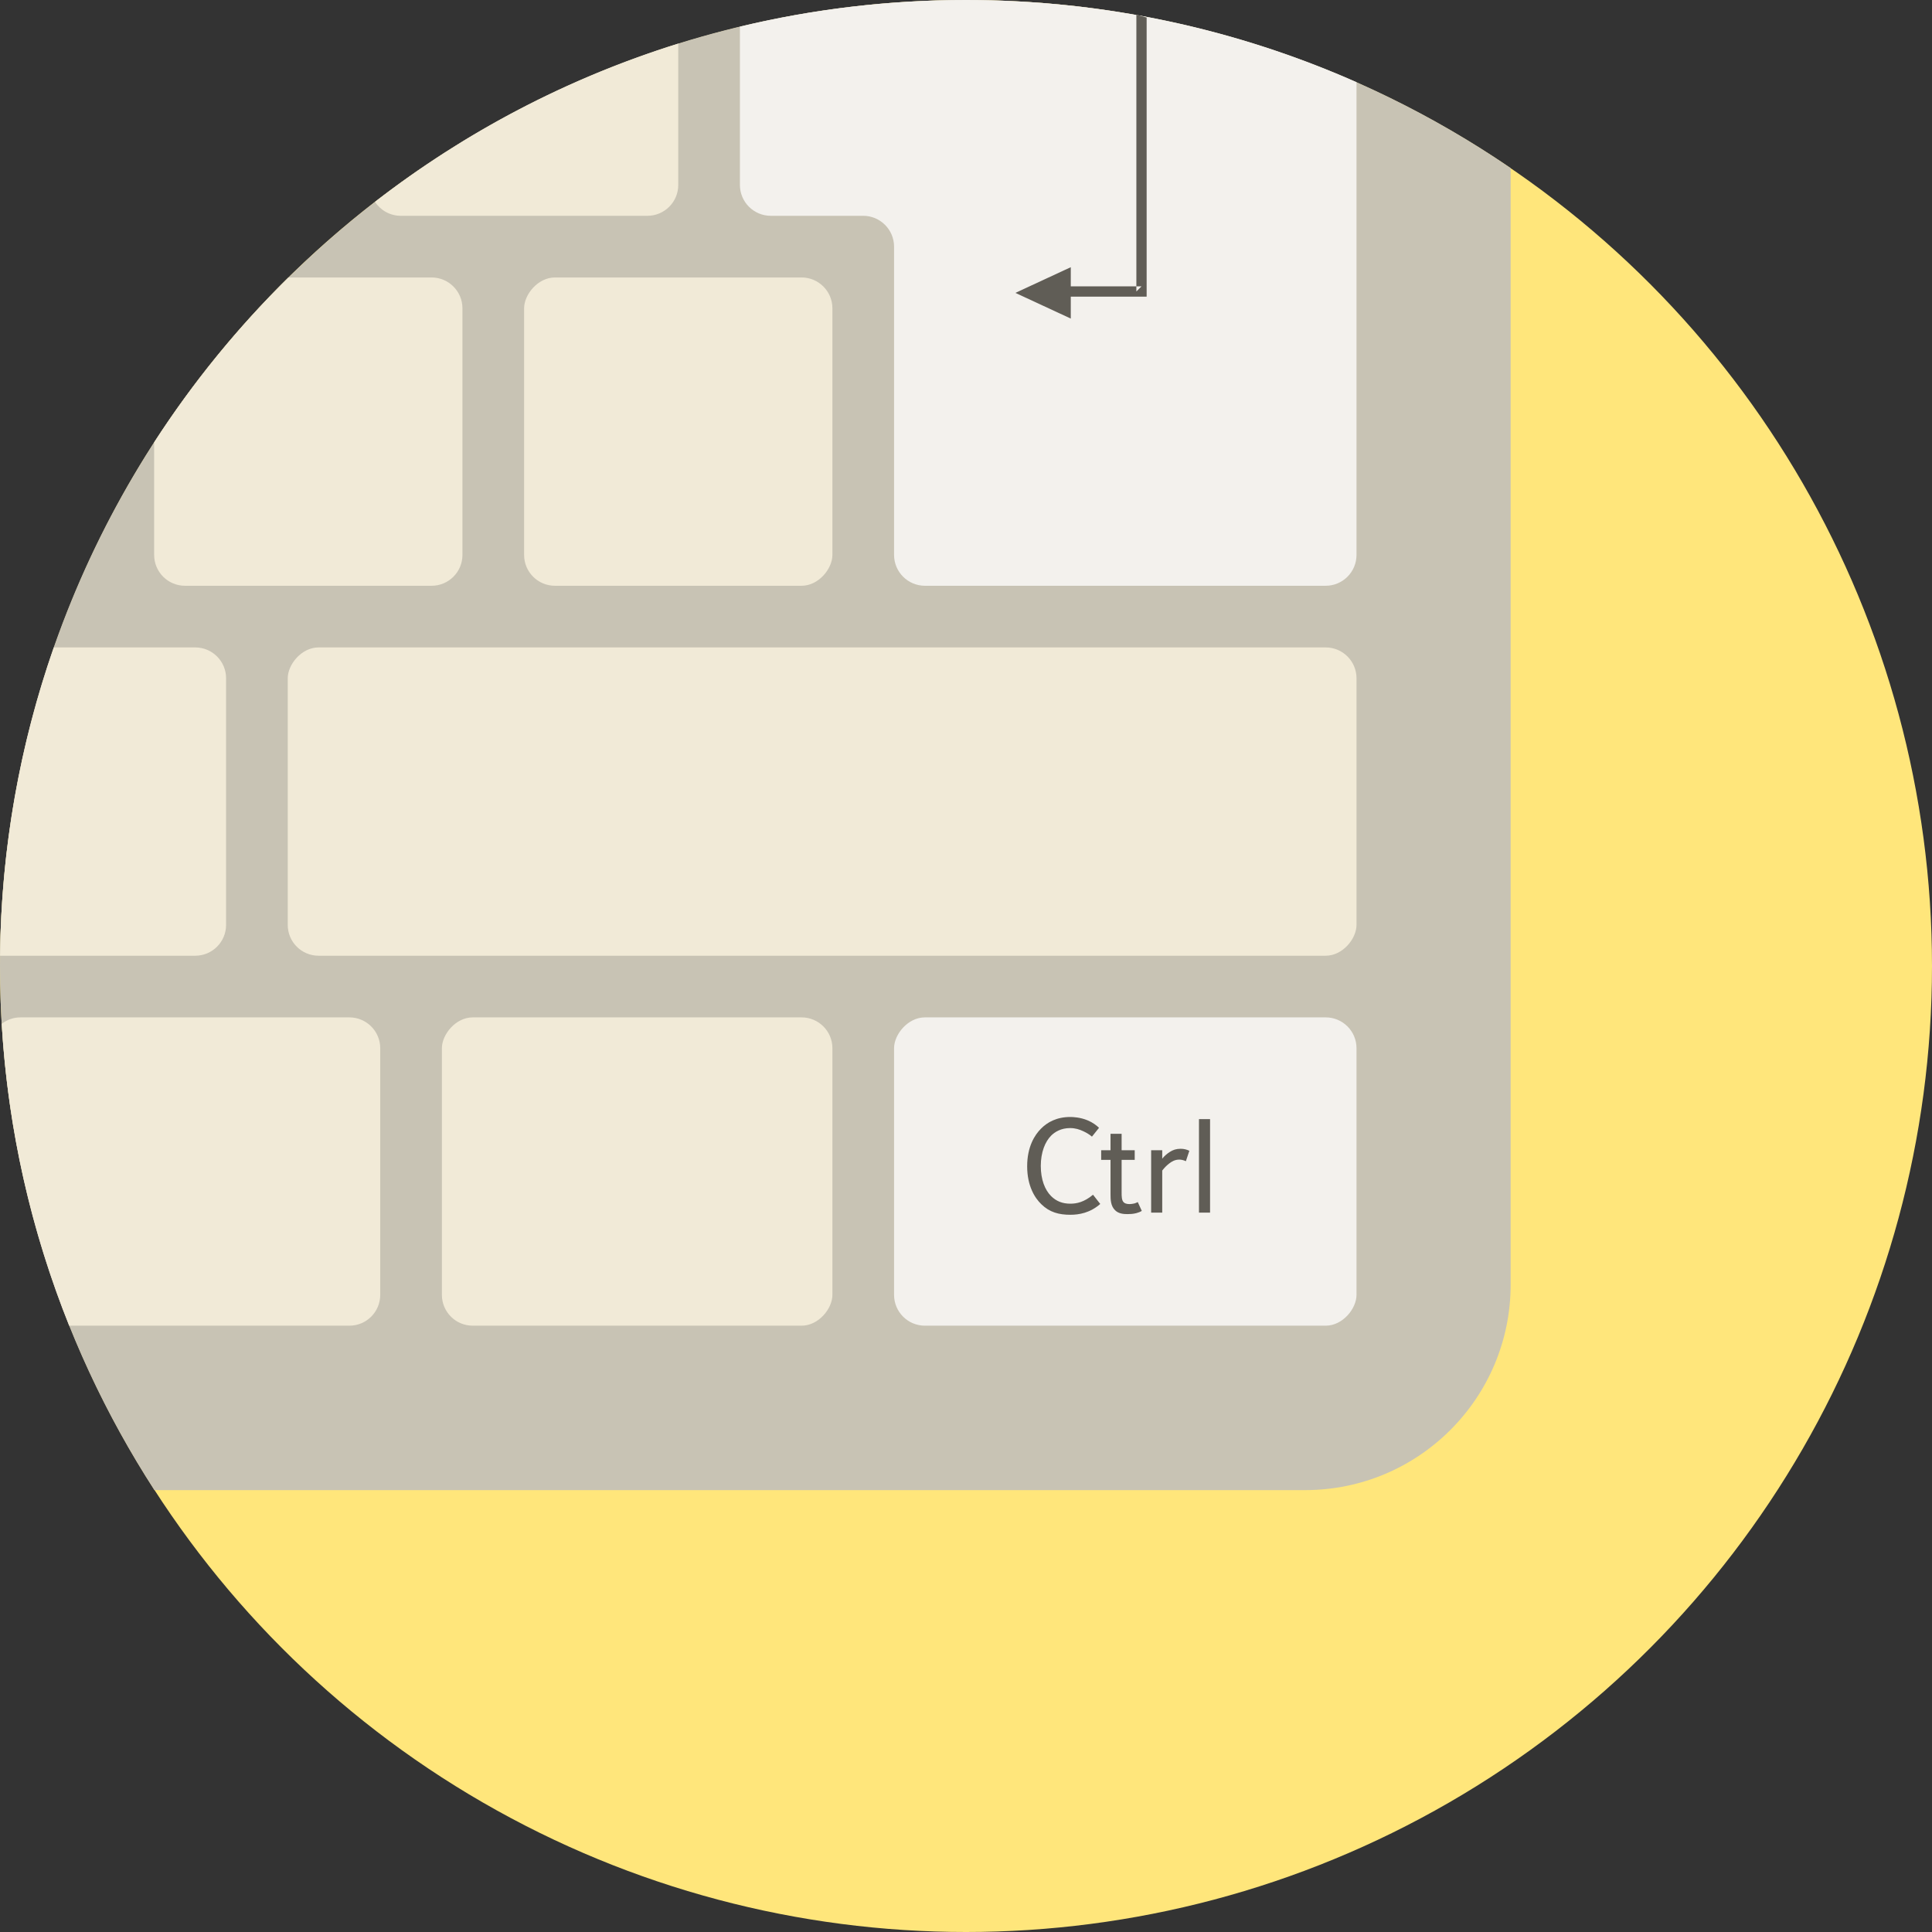 <?xml version="1.0" encoding="UTF-8" standalone="no"?>
<svg width="188px" height="188px" viewBox="0 0 188 188" version="1.1" xmlns="http://www.w3.org/2000/svg" xmlns:xlink="http://www.w3.org/1999/xlink">
    <rect x="0" y="0" width="188" height="188" fill="#333333" stroke="none"/>
    <!-- Generator: Sketch 3.7.1 (28215) - http://www.bohemiancoding.com/sketch -->
    <title>Group 3</title>
    <desc>Created with Sketch.</desc>
    <defs></defs>
    <g id="Page-1" stroke="none" stroke-width="1" fill="none" fill-rule="evenodd">
        <g id="Promo-done-hotkey" transform="translate(-843, -255)">
            <g id="Group-3" transform="translate(843, 255)">
                <circle id="Mask" fill="#FFE67B" transform="translate(94, 94) scale(-1, 1) translate(-94, -94) " cx="94" cy="94" r="94"></circle>
                <path d="M15.025,145 C5.519,130.31 0,112.8 0,94 C0,42.085 42.085,0 94,0 C113.66,0 131.911,6.036 147,16.355 L147,124.993 C147,136.046 138.045,145 126.998,145 L15.025,145 Z" id="Combined-Shape" fill="#C8C3B4"></path>
                <path d="M72,2.589 C79.057,0.896 86.424,0 94,0 C107.524,0 120.38,2.856 132,7.998 L132,53.995 C132,55.657 130.655,57 128.995,57 L90.005,57 C88.347,57 87,55.655 87,53.995 L87,24.001 C87,22.344 85.647,21 84.004,21 L75.005,21 C73.347,21 72,19.655 72,17.995 L72,2.589 Z" id="Combined-Shape" fill="#F3F1ED"></path>
                <path d="M36.489,19.641 C45.23,12.87 55.197,7.607 66,4.241 L66,18 C66,19.653 64.657,21 63,21 L39,21 C37.951,21 37.026,20.459 36.489,19.641 Z" id="Combined-Shape" fill="#F1EAD7"></path>
                <path d="M15,43.038 C18.762,37.218 23.15,31.84 28.068,27 L42,27 C43.653,27 45,28.343 45,30 L45,54 C45,55.653 43.657,57 42,57 L18,57 C16.347,57 15,55.657 15,54 L15,43.038 Z" id="Combined-Shape" fill="#F1EAD7"></path>
                <path d="M0.005,93 C0.115,82.498 1.947,72.408 5.232,63 L19,63 C20.653,63 22,64.343 22,66 L22,90 C22,91.653 20.657,93 19,93 L0.005,93 Z" id="Combined-Shape" fill="#F1EAD7"></path>
                <path d="M6.732,129 C3.053,119.834 0.775,109.955 0.166,99.627 C0.672,99.234 1.308,99 1.998,99 L34.002,99 C35.648,99 37,100.343 37,102 L37,126 C37,127.653 35.658,129 34.002,129 L6.732,129 Z" id="Combined-Shape" fill="#F1EAD7"></path>
                <rect id="Rectangle-377-Copy-5" fill="#F1EAD7" transform="translate(62, 114) scale(-1, 1) translate(-62, -114) " x="43" y="99" width="38" height="30" rx="3"></rect>
                <rect id="Rectangle-377-Copy-4" fill="#F3F1ED" transform="translate(109.5, 114) scale(-1, 1) translate(-109.5, -114) " x="87" y="99" width="45" height="30" rx="3"></rect>
                <rect id="Rectangle-377-Copy-10" fill="#F1EAD7" transform="translate(66, 42) scale(-1, 1) translate(-66, -42) " x="51" y="27" width="30" height="30" rx="3"></rect>
                <rect id="Rectangle-377-Copy-3" fill="#F1EAD7" transform="translate(80, 78) scale(-1, 1) translate(-80, -78) " x="28" y="63" width="104" height="30" rx="3"></rect>
                <path d="M106.946,109.745 C106.699,109.511 106.335,109.225 105.828,109.017 C105.113,108.718 104.398,108.692 104.151,108.692 C102.812,108.692 101.902,109.212 101.291,109.836 C100.693,110.434 99.952,111.578 99.952,113.489 C99.952,115.4 100.693,116.57 101.33,117.181 C102.136,117.974 103.059,118.208 104.151,118.208 C104.996,118.208 106.075,118.026 107.063,117.155 L106.361,116.258 C105.49,116.986 104.762,117.129 104.151,117.129 C103.397,117.129 102.786,116.895 102.279,116.388 C101.681,115.79 101.278,114.789 101.278,113.45 C101.278,112.137 101.694,111.084 102.305,110.486 C102.643,110.161 103.228,109.771 104.125,109.771 C104.645,109.771 105.035,109.901 105.425,110.083 C105.763,110.239 106.036,110.421 106.257,110.603 L106.946,109.745 Z M108.064,111.929 L107.154,111.929 L107.154,112.865 L108.064,112.865 L108.064,116.18 C108.064,116.687 108.064,117.337 108.506,117.766 C108.844,118.104 109.325,118.143 109.715,118.143 C109.949,118.143 110.261,118.13 110.56,118.052 C110.755,118 110.937,117.935 111.106,117.831 L110.716,116.973 C110.625,117.012 110.495,117.077 110.404,117.103 C110.261,117.142 110.027,117.168 109.91,117.168 C109.65,117.168 109.442,117.103 109.338,116.986 C109.143,116.791 109.143,116.388 109.143,116.037 L109.143,112.865 L110.417,112.865 L110.417,111.929 L109.143,111.929 L109.143,110.33 L108.064,110.33 L108.064,111.929 Z M113.095,111.929 L112.016,111.929 L112.016,118 L113.095,118 L113.095,113.905 C113.303,113.632 113.524,113.411 113.758,113.229 C114.005,113.034 114.317,112.839 114.759,112.839 C114.98,112.839 115.201,112.904 115.396,112.995 L115.734,111.981 C115.487,111.864 115.227,111.786 114.889,111.786 C114.46,111.786 114.148,111.89 113.823,112.098 C113.576,112.254 113.303,112.488 113.095,112.748 L113.095,111.929 Z M116.67,118 L117.749,118 L117.749,108.9 L116.67,108.9 L116.67,118 Z" id="Ctrl" fill="#605D56"></path>
                <polygon id="Path-1" fill="#605D56" points="110.578 28.366 111.078 27.866 104.248 27.866 103.748 27.866 103.748 28.866 104.248 28.866 111.078 28.866 111.578 28.866 111.578 28.366 111.578 1.704 110.578 1.427"></polygon>
                <polygon id="Path-2" fill="#605D56" transform="translate(101.5, 28.5) scale(-1, 1) translate(-101.5, -28.5) " points="98.804 26 104.196 28.5 98.804 31"></polygon>
            </g>
        </g>
    </g>
</svg>